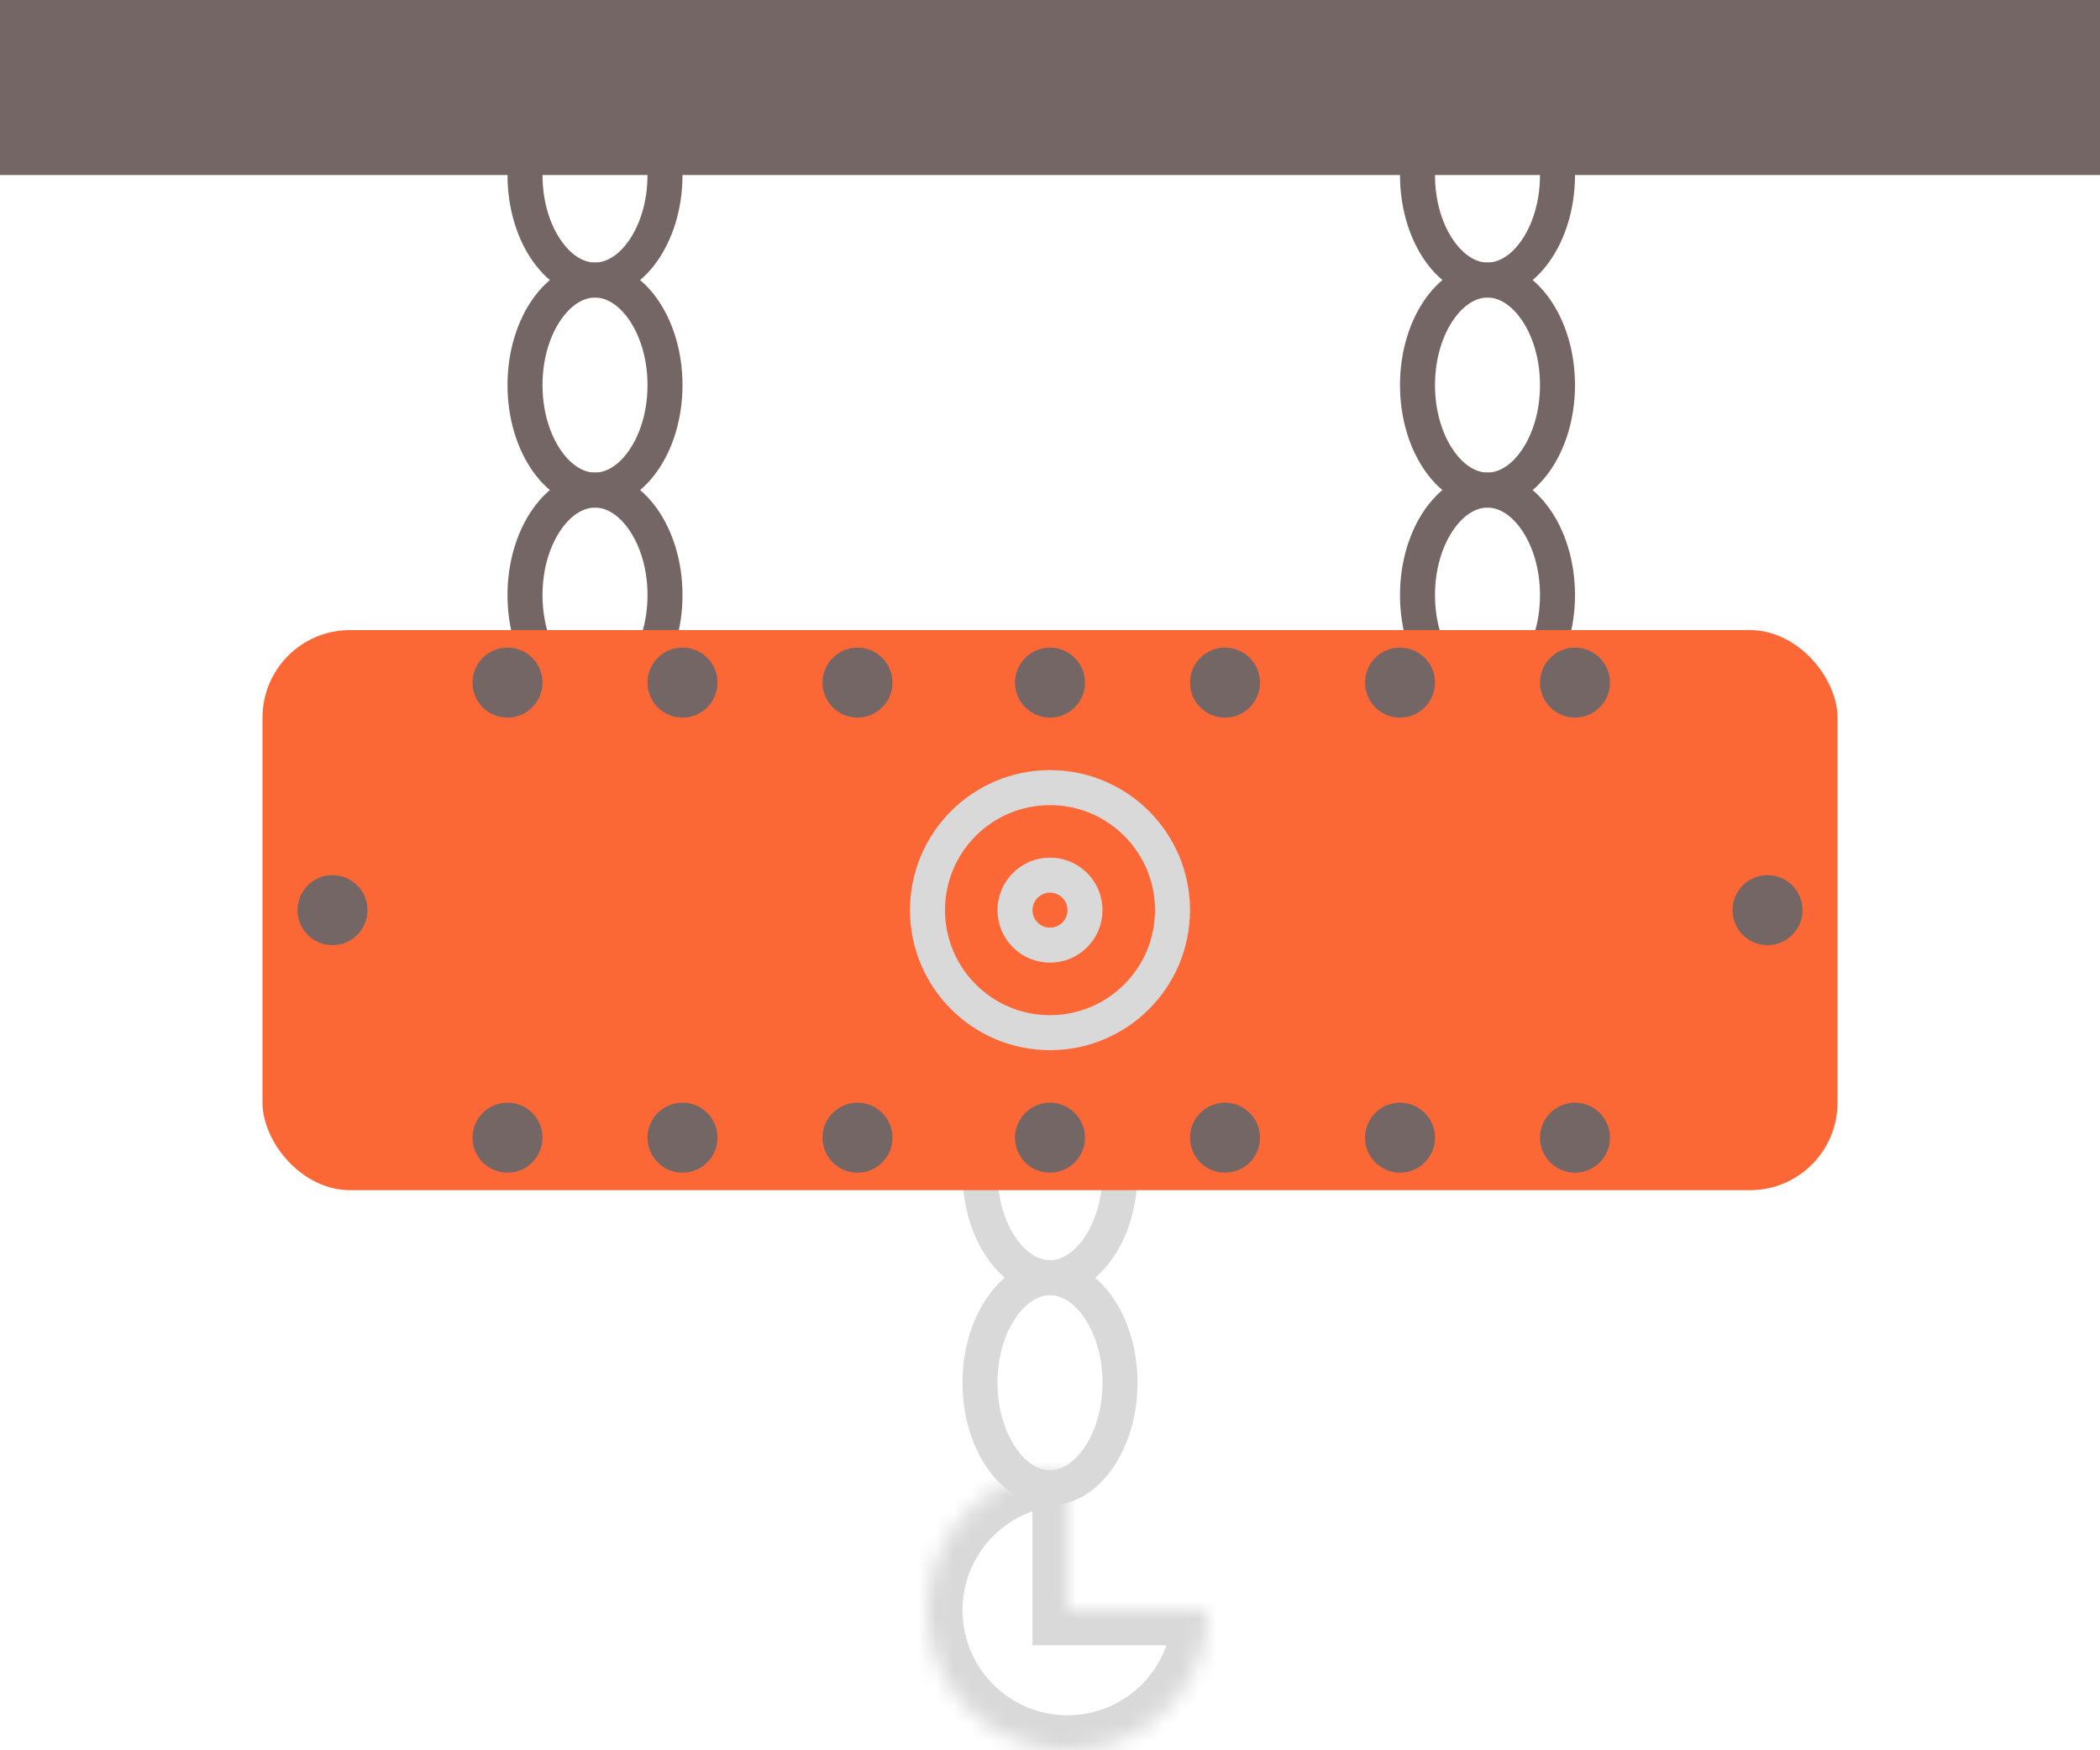 <svg width="120" height="100" viewBox="0 0 120 100" fill="none" xmlns="http://www.w3.org/2000/svg">
<rect width="120" height="10" fill="#756666"/>
<path d="M38 10C38 11.749 37.492 13.29 36.722 14.368C35.95 15.449 34.974 16 34 16C33.026 16 32.05 15.449 31.278 14.368C30.508 13.29 30 11.749 30 10C30 8.251 30.508 6.71 31.278 5.631C32.05 4.551 33.026 4 34 4C34.974 4 35.95 4.551 36.722 5.631C37.492 6.71 38 8.251 38 10Z" stroke="#756666" stroke-width="2"/>
<path d="M38 22C38 23.749 37.492 25.29 36.722 26.369C35.95 27.449 34.974 28 34 28C33.026 28 32.05 27.449 31.278 26.369C30.508 25.29 30 23.749 30 22C30 20.251 30.508 18.71 31.278 17.631C32.05 16.551 33.026 16 34 16C34.974 16 35.95 16.551 36.722 17.631C37.492 18.71 38 20.251 38 22Z" stroke="#756666" stroke-width="2"/>
<path d="M38 34C38 35.749 37.492 37.29 36.722 38.368C35.95 39.449 34.974 40 34 40C33.026 40 32.05 39.449 31.278 38.368C30.508 37.29 30 35.749 30 34C30 32.251 30.508 30.71 31.278 29.631C32.05 28.551 33.026 28 34 28C34.974 28 35.95 28.551 36.722 29.631C37.492 30.71 38 32.251 38 34Z" stroke="#756666" stroke-width="2"/>
<path d="M64 67C64 68.749 63.492 70.29 62.722 71.368C61.95 72.449 60.974 73 60 73C59.026 73 58.05 72.449 57.278 71.368C56.508 70.29 56 68.749 56 67C56 65.251 56.508 63.71 57.278 62.632C58.05 61.551 59.026 61 60 61C60.974 61 61.95 61.551 62.722 62.632C63.492 63.71 64 65.251 64 67Z" stroke="#D9D9D9" stroke-width="2"/>
<path d="M89 10C89 11.749 88.492 13.29 87.722 14.368C86.95 15.449 85.974 16 85 16C84.026 16 83.05 15.449 82.278 14.368C81.508 13.29 81 11.749 81 10C81 8.251 81.508 6.71 82.278 5.631C83.05 4.551 84.026 4 85 4C85.974 4 86.95 4.551 87.722 5.631C88.492 6.71 89 8.251 89 10Z" stroke="#756666" stroke-width="2"/>
<path d="M89 22C89 23.749 88.492 25.29 87.722 26.369C86.95 27.449 85.974 28 85 28C84.026 28 83.05 27.449 82.278 26.369C81.508 25.29 81 23.749 81 22C81 20.251 81.508 18.71 82.278 17.631C83.05 16.551 84.026 16 85 16C85.974 16 86.95 16.551 87.722 17.631C88.492 18.71 89 20.251 89 22Z" stroke="#756666" stroke-width="2"/>
<path d="M89 34C89 35.749 88.492 37.29 87.722 38.368C86.95 39.449 85.974 40 85 40C84.026 40 83.05 39.449 82.278 38.368C81.508 37.29 81 35.749 81 34C81 32.251 81.508 30.71 82.278 29.631C83.05 28.551 84.026 28 85 28C85.974 28 86.95 28.551 87.722 29.631C88.492 30.71 89 32.251 89 34Z" stroke="#756666" stroke-width="2"/>
<g filter="url(#filter0_dd_139_841)">
<rect x="15" y="36" width="90" height="32" rx="5" fill="#FC6736"/>
</g>
<mask id="path-10-inside-1_139_841" fill="white">
<path d="M61 84C59.418 84 57.871 84.469 56.555 85.348C55.24 86.227 54.215 87.477 53.609 88.939C53.004 90.4 52.845 92.009 53.154 93.561C53.462 95.113 54.224 96.538 55.343 97.657C56.462 98.776 57.887 99.538 59.439 99.846C60.991 100.155 62.6 99.996 64.061 99.391C65.523 98.785 66.773 97.76 67.652 96.445C68.531 95.129 69 93.582 69 92H61L61 84Z"/>
</mask>
<path d="M61 84C59.418 84 57.871 84.469 56.555 85.348C55.24 86.227 54.215 87.477 53.609 88.939C53.004 90.4 52.845 92.009 53.154 93.561C53.462 95.113 54.224 96.538 55.343 97.657C56.462 98.776 57.887 99.538 59.439 99.846C60.991 100.155 62.6 99.996 64.061 99.391C65.523 98.785 66.773 97.76 67.652 96.445C68.531 95.129 69 93.582 69 92H61L61 84Z" stroke="#D9D9D9" stroke-width="4" mask="url(#path-10-inside-1_139_841)"/>
<path d="M64 79C64 80.749 63.492 82.29 62.722 83.368C61.95 84.449 60.974 85 60 85C59.026 85 58.05 84.449 57.278 83.368C56.508 82.29 56 80.749 56 79C56 77.251 56.508 75.71 57.278 74.632C58.05 73.551 59.026 73 60 73C60.974 73 61.95 73.551 62.722 74.632C63.492 75.71 64 77.251 64 79Z" stroke="#D9D9D9" stroke-width="2"/>
<circle cx="60" cy="52" r="7" stroke="#D9D9D9" stroke-width="2"/>
<circle cx="60" cy="52" r="2" stroke="#D9D9D9" stroke-width="2"/>
<circle cx="60" cy="65" r="2" fill="#756666"/>
<circle cx="70" cy="65" r="2" fill="#756666"/>
<circle cx="80" cy="65" r="2" fill="#756666"/>
<circle cx="90" cy="65" r="2" fill="#756666"/>
<circle cx="29" cy="65" r="2" fill="#756666"/>
<circle cx="39" cy="65" r="2" fill="#756666"/>
<circle cx="49" cy="65" r="2" fill="#756666"/>
<circle cx="60" cy="39" r="2" fill="#756666"/>
<circle cx="70" cy="39" r="2" fill="#756666"/>
<circle cx="80" cy="39" r="2" fill="#756666"/>
<circle cx="90" cy="39" r="2" fill="#756666"/>
<circle cx="101" cy="52" r="2" fill="#756666"/>
<circle cx="19" cy="52" r="2" fill="#756666"/>
<circle cx="29" cy="39" r="2" fill="#756666"/>
<circle cx="39" cy="39" r="2" fill="#756666"/>
<circle cx="49" cy="39" r="2" fill="#756666"/>
<defs>
<filter id="filter0_dd_139_841" x="11" y="28" width="98" height="48" filterUnits="userSpaceOnUse" color-interpolation-filters="sRGB">
<feFlood flood-opacity="0" result="BackgroundImageFix"/>
<feColorMatrix in="SourceAlpha" type="matrix" values="0 0 0 0 0 0 0 0 0 0 0 0 0 0 0 0 0 0 127 0" result="hardAlpha"/>
<feOffset dy="-4"/>
<feGaussianBlur stdDeviation="2"/>
<feComposite in2="hardAlpha" operator="out"/>
<feColorMatrix type="matrix" values="0 0 0 0 0 0 0 0 0 0 0 0 0 0 0 0 0 0 0.25 0"/>
<feBlend mode="normal" in2="BackgroundImageFix" result="effect1_dropShadow_139_841"/>
<feColorMatrix in="SourceAlpha" type="matrix" values="0 0 0 0 0 0 0 0 0 0 0 0 0 0 0 0 0 0 127 0" result="hardAlpha"/>
<feOffset dy="4"/>
<feGaussianBlur stdDeviation="2"/>
<feComposite in2="hardAlpha" operator="out"/>
<feColorMatrix type="matrix" values="0 0 0 0 0 0 0 0 0 0 0 0 0 0 0 0 0 0 0.25 0"/>
<feBlend mode="normal" in2="effect1_dropShadow_139_841" result="effect2_dropShadow_139_841"/>
<feBlend mode="normal" in="SourceGraphic" in2="effect2_dropShadow_139_841" result="shape"/>
</filter>
</defs>
</svg>
